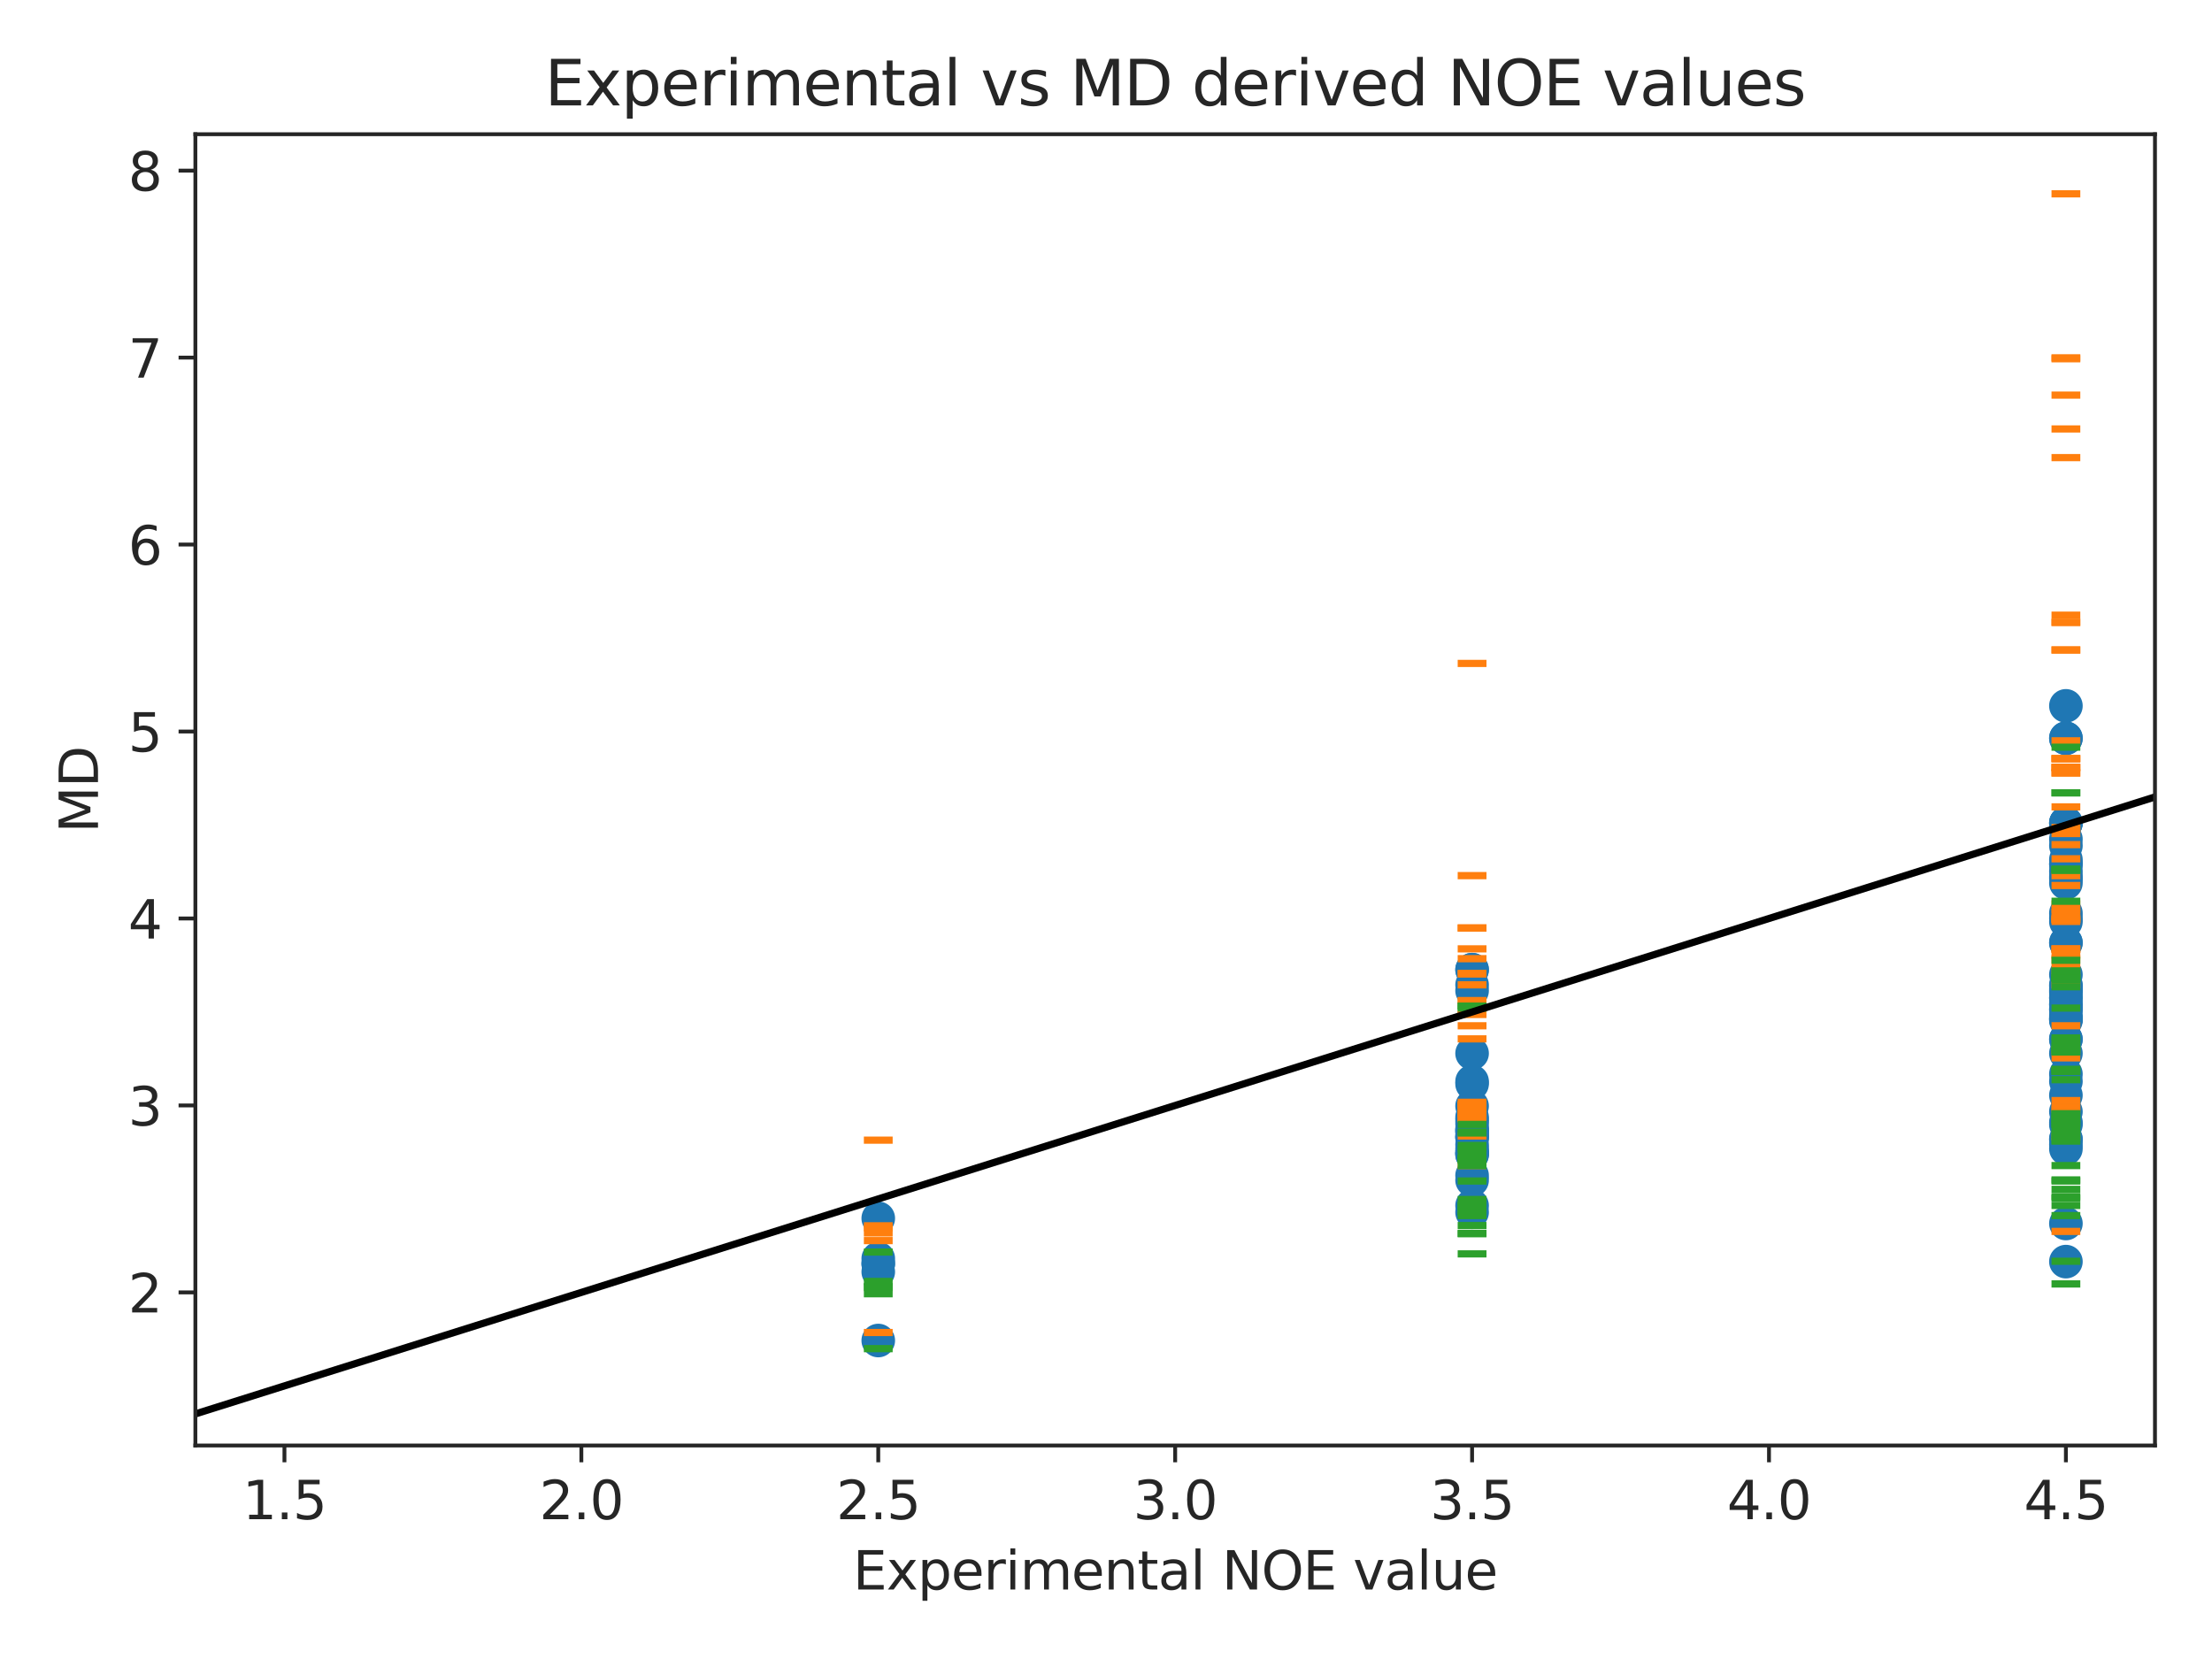 <?xml version="1.0" encoding="utf-8" standalone="no"?>
<!DOCTYPE svg PUBLIC "-//W3C//DTD SVG 1.1//EN"
  "http://www.w3.org/Graphics/SVG/1.1/DTD/svg11.dtd">
<svg xmlns:xlink="http://www.w3.org/1999/xlink" width="460.8pt" height="345.6pt" viewBox="0 0 460.8 345.6" xmlns="http://www.w3.org/2000/svg" version="1.1">
 <defs>
  <style type="text/css">*{stroke-linejoin: round; stroke-linecap: butt}</style>
 </defs>
 <g id="figure_1">
  <g id="patch_1">
   <path d="M 0 345.6 
L 460.8 345.6 
L 460.8 0 
L 0 0 
z
" style="fill: #ffffff"/>
  </g>
  <g id="axes_1">
   <g id="patch_2">
    <path d="M 40.7 301.12 
L 448.92 301.12 
L 448.92 27.96 
L 40.7 27.96 
z
" style="fill: #ffffff"/>
   </g>
   <g id="matplotlib.axis_1">
    <g id="xtick_1">
     <g id="line2d_1">
      <defs>
       <path id="m2ec5bf4d70" d="M 0 0 
L 0 3.5 
" style="stroke: #262626; stroke-width: 0.8"/>
      </defs>
      <g>
       <use xlink:href="#m2ec5bf4d70" x="59.255" y="301.12" style="fill: #262626; stroke: #262626; stroke-width: 0.8"/>
      </g>
     </g>
     <g id="text_1">
      <!-- 1.5 -->
      <g style="fill: #262626" transform="translate(50.509 316.478)scale(0.11 -0.11)">
       <defs>
        <path id="DejaVuSans-31" d="M 794 531 
L 1825 531 
L 1825 4091 
L 703 3866 
L 703 4441 
L 1819 4666 
L 2450 4666 
L 2450 531 
L 3481 531 
L 3481 0 
L 794 0 
L 794 531 
z
" transform="scale(0.016)"/>
        <path id="DejaVuSans-2e" d="M 684 794 
L 1344 794 
L 1344 0 
L 684 0 
L 684 794 
z
" transform="scale(0.016)"/>
        <path id="DejaVuSans-35" d="M 691 4666 
L 3169 4666 
L 3169 4134 
L 1269 4134 
L 1269 2991 
Q 1406 3038 1543 3061 
Q 1681 3084 1819 3084 
Q 2600 3084 3056 2656 
Q 3513 2228 3513 1497 
Q 3513 744 3044 326 
Q 2575 -91 1722 -91 
Q 1428 -91 1123 -41 
Q 819 9 494 109 
L 494 744 
Q 775 591 1075 516 
Q 1375 441 1709 441 
Q 2250 441 2565 725 
Q 2881 1009 2881 1497 
Q 2881 1984 2565 2268 
Q 2250 2553 1709 2553 
Q 1456 2553 1204 2497 
Q 953 2441 691 2322 
L 691 4666 
z
" transform="scale(0.016)"/>
       </defs>
       <use xlink:href="#DejaVuSans-31"/>
       <use xlink:href="#DejaVuSans-2e" x="63.623"/>
       <use xlink:href="#DejaVuSans-35" x="95.41"/>
      </g>
     </g>
    </g>
    <g id="xtick_2">
     <g id="line2d_2">
      <g>
       <use xlink:href="#m2ec5bf4d70" x="121.107" y="301.12" style="fill: #262626; stroke: #262626; stroke-width: 0.8"/>
      </g>
     </g>
     <g id="text_2">
      <!-- 2.0 -->
      <g style="fill: #262626" transform="translate(112.36 316.478)scale(0.11 -0.11)">
       <defs>
        <path id="DejaVuSans-32" d="M 1228 531 
L 3431 531 
L 3431 0 
L 469 0 
L 469 531 
Q 828 903 1448 1529 
Q 2069 2156 2228 2338 
Q 2531 2678 2651 2914 
Q 2772 3150 2772 3378 
Q 2772 3750 2511 3984 
Q 2250 4219 1831 4219 
Q 1534 4219 1204 4116 
Q 875 4013 500 3803 
L 500 4441 
Q 881 4594 1212 4672 
Q 1544 4750 1819 4750 
Q 2544 4750 2975 4387 
Q 3406 4025 3406 3419 
Q 3406 3131 3298 2873 
Q 3191 2616 2906 2266 
Q 2828 2175 2409 1742 
Q 1991 1309 1228 531 
z
" transform="scale(0.016)"/>
        <path id="DejaVuSans-30" d="M 2034 4250 
Q 1547 4250 1301 3770 
Q 1056 3291 1056 2328 
Q 1056 1369 1301 889 
Q 1547 409 2034 409 
Q 2525 409 2770 889 
Q 3016 1369 3016 2328 
Q 3016 3291 2770 3770 
Q 2525 4250 2034 4250 
z
M 2034 4750 
Q 2819 4750 3233 4129 
Q 3647 3509 3647 2328 
Q 3647 1150 3233 529 
Q 2819 -91 2034 -91 
Q 1250 -91 836 529 
Q 422 1150 422 2328 
Q 422 3509 836 4129 
Q 1250 4750 2034 4750 
z
" transform="scale(0.016)"/>
       </defs>
       <use xlink:href="#DejaVuSans-32"/>
       <use xlink:href="#DejaVuSans-2e" x="63.623"/>
       <use xlink:href="#DejaVuSans-30" x="95.41"/>
      </g>
     </g>
    </g>
    <g id="xtick_3">
     <g id="line2d_3">
      <g>
       <use xlink:href="#m2ec5bf4d70" x="182.958" y="301.12" style="fill: #262626; stroke: #262626; stroke-width: 0.8"/>
      </g>
     </g>
     <g id="text_3">
      <!-- 2.5 -->
      <g style="fill: #262626" transform="translate(174.212 316.478)scale(0.11 -0.11)">
       <use xlink:href="#DejaVuSans-32"/>
       <use xlink:href="#DejaVuSans-2e" x="63.623"/>
       <use xlink:href="#DejaVuSans-35" x="95.41"/>
      </g>
     </g>
    </g>
    <g id="xtick_4">
     <g id="line2d_4">
      <g>
       <use xlink:href="#m2ec5bf4d70" x="244.81" y="301.12" style="fill: #262626; stroke: #262626; stroke-width: 0.8"/>
      </g>
     </g>
     <g id="text_4">
      <!-- 3.0 -->
      <g style="fill: #262626" transform="translate(236.063 316.478)scale(0.11 -0.11)">
       <defs>
        <path id="DejaVuSans-33" d="M 2597 2516 
Q 3050 2419 3304 2112 
Q 3559 1806 3559 1356 
Q 3559 666 3084 287 
Q 2609 -91 1734 -91 
Q 1441 -91 1130 -33 
Q 819 25 488 141 
L 488 750 
Q 750 597 1062 519 
Q 1375 441 1716 441 
Q 2309 441 2620 675 
Q 2931 909 2931 1356 
Q 2931 1769 2642 2001 
Q 2353 2234 1838 2234 
L 1294 2234 
L 1294 2753 
L 1863 2753 
Q 2328 2753 2575 2939 
Q 2822 3125 2822 3475 
Q 2822 3834 2567 4026 
Q 2313 4219 1838 4219 
Q 1578 4219 1281 4162 
Q 984 4106 628 3988 
L 628 4550 
Q 988 4650 1302 4700 
Q 1616 4750 1894 4750 
Q 2613 4750 3031 4423 
Q 3450 4097 3450 3541 
Q 3450 3153 3228 2886 
Q 3006 2619 2597 2516 
z
" transform="scale(0.016)"/>
       </defs>
       <use xlink:href="#DejaVuSans-33"/>
       <use xlink:href="#DejaVuSans-2e" x="63.623"/>
       <use xlink:href="#DejaVuSans-30" x="95.41"/>
      </g>
     </g>
    </g>
    <g id="xtick_5">
     <g id="line2d_5">
      <g>
       <use xlink:href="#m2ec5bf4d70" x="306.662" y="301.12" style="fill: #262626; stroke: #262626; stroke-width: 0.8"/>
      </g>
     </g>
     <g id="text_5">
      <!-- 3.5 -->
      <g style="fill: #262626" transform="translate(297.915 316.478)scale(0.11 -0.11)">
       <use xlink:href="#DejaVuSans-33"/>
       <use xlink:href="#DejaVuSans-2e" x="63.623"/>
       <use xlink:href="#DejaVuSans-35" x="95.41"/>
      </g>
     </g>
    </g>
    <g id="xtick_6">
     <g id="line2d_6">
      <g>
       <use xlink:href="#m2ec5bf4d70" x="368.513" y="301.12" style="fill: #262626; stroke: #262626; stroke-width: 0.8"/>
      </g>
     </g>
     <g id="text_6">
      <!-- 4.0 -->
      <g style="fill: #262626" transform="translate(359.766 316.478)scale(0.11 -0.11)">
       <defs>
        <path id="DejaVuSans-34" d="M 2419 4116 
L 825 1625 
L 2419 1625 
L 2419 4116 
z
M 2253 4666 
L 3047 4666 
L 3047 1625 
L 3713 1625 
L 3713 1100 
L 3047 1100 
L 3047 0 
L 2419 0 
L 2419 1100 
L 313 1100 
L 313 1709 
L 2253 4666 
z
" transform="scale(0.016)"/>
       </defs>
       <use xlink:href="#DejaVuSans-34"/>
       <use xlink:href="#DejaVuSans-2e" x="63.623"/>
       <use xlink:href="#DejaVuSans-30" x="95.41"/>
      </g>
     </g>
    </g>
    <g id="xtick_7">
     <g id="line2d_7">
      <g>
       <use xlink:href="#m2ec5bf4d70" x="430.365" y="301.12" style="fill: #262626; stroke: #262626; stroke-width: 0.8"/>
      </g>
     </g>
     <g id="text_7">
      <!-- 4.5 -->
      <g style="fill: #262626" transform="translate(421.618 316.478)scale(0.11 -0.11)">
       <use xlink:href="#DejaVuSans-34"/>
       <use xlink:href="#DejaVuSans-2e" x="63.623"/>
       <use xlink:href="#DejaVuSans-35" x="95.41"/>
      </g>
     </g>
    </g>
    <g id="text_8">
     <!-- Experimental NOE value -->
     <g style="fill: #262626" transform="translate(177.694 331.124)scale(0.11 -0.11)">
      <defs>
       <path id="DejaVuSans-45" d="M 628 4666 
L 3578 4666 
L 3578 4134 
L 1259 4134 
L 1259 2753 
L 3481 2753 
L 3481 2222 
L 1259 2222 
L 1259 531 
L 3634 531 
L 3634 0 
L 628 0 
L 628 4666 
z
" transform="scale(0.016)"/>
       <path id="DejaVuSans-78" d="M 3513 3500 
L 2247 1797 
L 3578 0 
L 2900 0 
L 1881 1375 
L 863 0 
L 184 0 
L 1544 1831 
L 300 3500 
L 978 3500 
L 1906 2253 
L 2834 3500 
L 3513 3500 
z
" transform="scale(0.016)"/>
       <path id="DejaVuSans-70" d="M 1159 525 
L 1159 -1331 
L 581 -1331 
L 581 3500 
L 1159 3500 
L 1159 2969 
Q 1341 3281 1617 3432 
Q 1894 3584 2278 3584 
Q 2916 3584 3314 3078 
Q 3713 2572 3713 1747 
Q 3713 922 3314 415 
Q 2916 -91 2278 -91 
Q 1894 -91 1617 61 
Q 1341 213 1159 525 
z
M 3116 1747 
Q 3116 2381 2855 2742 
Q 2594 3103 2138 3103 
Q 1681 3103 1420 2742 
Q 1159 2381 1159 1747 
Q 1159 1113 1420 752 
Q 1681 391 2138 391 
Q 2594 391 2855 752 
Q 3116 1113 3116 1747 
z
" transform="scale(0.016)"/>
       <path id="DejaVuSans-65" d="M 3597 1894 
L 3597 1613 
L 953 1613 
Q 991 1019 1311 708 
Q 1631 397 2203 397 
Q 2534 397 2845 478 
Q 3156 559 3463 722 
L 3463 178 
Q 3153 47 2828 -22 
Q 2503 -91 2169 -91 
Q 1331 -91 842 396 
Q 353 884 353 1716 
Q 353 2575 817 3079 
Q 1281 3584 2069 3584 
Q 2775 3584 3186 3129 
Q 3597 2675 3597 1894 
z
M 3022 2063 
Q 3016 2534 2758 2815 
Q 2500 3097 2075 3097 
Q 1594 3097 1305 2825 
Q 1016 2553 972 2059 
L 3022 2063 
z
" transform="scale(0.016)"/>
       <path id="DejaVuSans-72" d="M 2631 2963 
Q 2534 3019 2420 3045 
Q 2306 3072 2169 3072 
Q 1681 3072 1420 2755 
Q 1159 2438 1159 1844 
L 1159 0 
L 581 0 
L 581 3500 
L 1159 3500 
L 1159 2956 
Q 1341 3275 1631 3429 
Q 1922 3584 2338 3584 
Q 2397 3584 2469 3576 
Q 2541 3569 2628 3553 
L 2631 2963 
z
" transform="scale(0.016)"/>
       <path id="DejaVuSans-69" d="M 603 3500 
L 1178 3500 
L 1178 0 
L 603 0 
L 603 3500 
z
M 603 4863 
L 1178 4863 
L 1178 4134 
L 603 4134 
L 603 4863 
z
" transform="scale(0.016)"/>
       <path id="DejaVuSans-6d" d="M 3328 2828 
Q 3544 3216 3844 3400 
Q 4144 3584 4550 3584 
Q 5097 3584 5394 3201 
Q 5691 2819 5691 2113 
L 5691 0 
L 5113 0 
L 5113 2094 
Q 5113 2597 4934 2840 
Q 4756 3084 4391 3084 
Q 3944 3084 3684 2787 
Q 3425 2491 3425 1978 
L 3425 0 
L 2847 0 
L 2847 2094 
Q 2847 2600 2669 2842 
Q 2491 3084 2119 3084 
Q 1678 3084 1418 2786 
Q 1159 2488 1159 1978 
L 1159 0 
L 581 0 
L 581 3500 
L 1159 3500 
L 1159 2956 
Q 1356 3278 1631 3431 
Q 1906 3584 2284 3584 
Q 2666 3584 2933 3390 
Q 3200 3197 3328 2828 
z
" transform="scale(0.016)"/>
       <path id="DejaVuSans-6e" d="M 3513 2113 
L 3513 0 
L 2938 0 
L 2938 2094 
Q 2938 2591 2744 2837 
Q 2550 3084 2163 3084 
Q 1697 3084 1428 2787 
Q 1159 2491 1159 1978 
L 1159 0 
L 581 0 
L 581 3500 
L 1159 3500 
L 1159 2956 
Q 1366 3272 1645 3428 
Q 1925 3584 2291 3584 
Q 2894 3584 3203 3211 
Q 3513 2838 3513 2113 
z
" transform="scale(0.016)"/>
       <path id="DejaVuSans-74" d="M 1172 4494 
L 1172 3500 
L 2356 3500 
L 2356 3053 
L 1172 3053 
L 1172 1153 
Q 1172 725 1289 603 
Q 1406 481 1766 481 
L 2356 481 
L 2356 0 
L 1766 0 
Q 1100 0 847 248 
Q 594 497 594 1153 
L 594 3053 
L 172 3053 
L 172 3500 
L 594 3500 
L 594 4494 
L 1172 4494 
z
" transform="scale(0.016)"/>
       <path id="DejaVuSans-61" d="M 2194 1759 
Q 1497 1759 1228 1600 
Q 959 1441 959 1056 
Q 959 750 1161 570 
Q 1363 391 1709 391 
Q 2188 391 2477 730 
Q 2766 1069 2766 1631 
L 2766 1759 
L 2194 1759 
z
M 3341 1997 
L 3341 0 
L 2766 0 
L 2766 531 
Q 2569 213 2275 61 
Q 1981 -91 1556 -91 
Q 1019 -91 701 211 
Q 384 513 384 1019 
Q 384 1609 779 1909 
Q 1175 2209 1959 2209 
L 2766 2209 
L 2766 2266 
Q 2766 2663 2505 2880 
Q 2244 3097 1772 3097 
Q 1472 3097 1187 3025 
Q 903 2953 641 2809 
L 641 3341 
Q 956 3463 1253 3523 
Q 1550 3584 1831 3584 
Q 2591 3584 2966 3190 
Q 3341 2797 3341 1997 
z
" transform="scale(0.016)"/>
       <path id="DejaVuSans-6c" d="M 603 4863 
L 1178 4863 
L 1178 0 
L 603 0 
L 603 4863 
z
" transform="scale(0.016)"/>
       <path id="DejaVuSans-20" transform="scale(0.016)"/>
       <path id="DejaVuSans-4e" d="M 628 4666 
L 1478 4666 
L 3547 763 
L 3547 4666 
L 4159 4666 
L 4159 0 
L 3309 0 
L 1241 3903 
L 1241 0 
L 628 0 
L 628 4666 
z
" transform="scale(0.016)"/>
       <path id="DejaVuSans-4f" d="M 2522 4238 
Q 1834 4238 1429 3725 
Q 1025 3213 1025 2328 
Q 1025 1447 1429 934 
Q 1834 422 2522 422 
Q 3209 422 3611 934 
Q 4013 1447 4013 2328 
Q 4013 3213 3611 3725 
Q 3209 4238 2522 4238 
z
M 2522 4750 
Q 3503 4750 4090 4092 
Q 4678 3434 4678 2328 
Q 4678 1225 4090 567 
Q 3503 -91 2522 -91 
Q 1538 -91 948 565 
Q 359 1222 359 2328 
Q 359 3434 948 4092 
Q 1538 4750 2522 4750 
z
" transform="scale(0.016)"/>
       <path id="DejaVuSans-76" d="M 191 3500 
L 800 3500 
L 1894 563 
L 2988 3500 
L 3597 3500 
L 2284 0 
L 1503 0 
L 191 3500 
z
" transform="scale(0.016)"/>
       <path id="DejaVuSans-75" d="M 544 1381 
L 544 3500 
L 1119 3500 
L 1119 1403 
Q 1119 906 1312 657 
Q 1506 409 1894 409 
Q 2359 409 2629 706 
Q 2900 1003 2900 1516 
L 2900 3500 
L 3475 3500 
L 3475 0 
L 2900 0 
L 2900 538 
Q 2691 219 2414 64 
Q 2138 -91 1772 -91 
Q 1169 -91 856 284 
Q 544 659 544 1381 
z
M 1991 3584 
L 1991 3584 
z
" transform="scale(0.016)"/>
      </defs>
      <use xlink:href="#DejaVuSans-45"/>
      <use xlink:href="#DejaVuSans-78" x="63.184"/>
      <use xlink:href="#DejaVuSans-70" x="122.363"/>
      <use xlink:href="#DejaVuSans-65" x="185.84"/>
      <use xlink:href="#DejaVuSans-72" x="247.363"/>
      <use xlink:href="#DejaVuSans-69" x="288.477"/>
      <use xlink:href="#DejaVuSans-6d" x="316.26"/>
      <use xlink:href="#DejaVuSans-65" x="413.672"/>
      <use xlink:href="#DejaVuSans-6e" x="475.195"/>
      <use xlink:href="#DejaVuSans-74" x="538.574"/>
      <use xlink:href="#DejaVuSans-61" x="577.783"/>
      <use xlink:href="#DejaVuSans-6c" x="639.062"/>
      <use xlink:href="#DejaVuSans-20" x="666.846"/>
      <use xlink:href="#DejaVuSans-4e" x="698.633"/>
      <use xlink:href="#DejaVuSans-4f" x="773.438"/>
      <use xlink:href="#DejaVuSans-45" x="852.148"/>
      <use xlink:href="#DejaVuSans-20" x="915.332"/>
      <use xlink:href="#DejaVuSans-76" x="947.119"/>
      <use xlink:href="#DejaVuSans-61" x="1006.299"/>
      <use xlink:href="#DejaVuSans-6c" x="1067.578"/>
      <use xlink:href="#DejaVuSans-75" x="1095.361"/>
      <use xlink:href="#DejaVuSans-65" x="1158.74"/>
     </g>
    </g>
   </g>
   <g id="matplotlib.axis_2">
    <g id="ytick_1">
     <g id="line2d_8">
      <defs>
       <path id="m897dcd6136" d="M 0 0 
L -3.5 0 
" style="stroke: #262626; stroke-width: 0.8"/>
      </defs>
      <g>
       <use xlink:href="#m897dcd6136" x="40.7" y="269.23" style="fill: #262626; stroke: #262626; stroke-width: 0.8"/>
      </g>
     </g>
     <g id="text_9">
      <!-- 2 -->
      <g style="fill: #262626" transform="translate(26.701 273.409)scale(0.11 -0.11)">
       <use xlink:href="#DejaVuSans-32"/>
      </g>
     </g>
    </g>
    <g id="ytick_2">
     <g id="line2d_9">
      <g>
       <use xlink:href="#m897dcd6136" x="40.7" y="230.283" style="fill: #262626; stroke: #262626; stroke-width: 0.8"/>
      </g>
     </g>
     <g id="text_10">
      <!-- 3 -->
      <g style="fill: #262626" transform="translate(26.701 234.462)scale(0.11 -0.11)">
       <use xlink:href="#DejaVuSans-33"/>
      </g>
     </g>
    </g>
    <g id="ytick_3">
     <g id="line2d_10">
      <g>
       <use xlink:href="#m897dcd6136" x="40.7" y="191.336" style="fill: #262626; stroke: #262626; stroke-width: 0.8"/>
      </g>
     </g>
     <g id="text_11">
      <!-- 4 -->
      <g style="fill: #262626" transform="translate(26.701 195.515)scale(0.11 -0.11)">
       <use xlink:href="#DejaVuSans-34"/>
      </g>
     </g>
    </g>
    <g id="ytick_4">
     <g id="line2d_11">
      <g>
       <use xlink:href="#m897dcd6136" x="40.7" y="152.389" style="fill: #262626; stroke: #262626; stroke-width: 0.8"/>
      </g>
     </g>
     <g id="text_12">
      <!-- 5 -->
      <g style="fill: #262626" transform="translate(26.701 156.568)scale(0.11 -0.11)">
       <use xlink:href="#DejaVuSans-35"/>
      </g>
     </g>
    </g>
    <g id="ytick_5">
     <g id="line2d_12">
      <g>
       <use xlink:href="#m897dcd6136" x="40.7" y="113.442" style="fill: #262626; stroke: #262626; stroke-width: 0.8"/>
      </g>
     </g>
     <g id="text_13">
      <!-- 6 -->
      <g style="fill: #262626" transform="translate(26.701 117.621)scale(0.11 -0.11)">
       <defs>
        <path id="DejaVuSans-36" d="M 2113 2584 
Q 1688 2584 1439 2293 
Q 1191 2003 1191 1497 
Q 1191 994 1439 701 
Q 1688 409 2113 409 
Q 2538 409 2786 701 
Q 3034 994 3034 1497 
Q 3034 2003 2786 2293 
Q 2538 2584 2113 2584 
z
M 3366 4563 
L 3366 3988 
Q 3128 4100 2886 4159 
Q 2644 4219 2406 4219 
Q 1781 4219 1451 3797 
Q 1122 3375 1075 2522 
Q 1259 2794 1537 2939 
Q 1816 3084 2150 3084 
Q 2853 3084 3261 2657 
Q 3669 2231 3669 1497 
Q 3669 778 3244 343 
Q 2819 -91 2113 -91 
Q 1303 -91 875 529 
Q 447 1150 447 2328 
Q 447 3434 972 4092 
Q 1497 4750 2381 4750 
Q 2619 4750 2861 4703 
Q 3103 4656 3366 4563 
z
" transform="scale(0.016)"/>
       </defs>
       <use xlink:href="#DejaVuSans-36"/>
      </g>
     </g>
    </g>
    <g id="ytick_6">
     <g id="line2d_13">
      <g>
       <use xlink:href="#m897dcd6136" x="40.7" y="74.495" style="fill: #262626; stroke: #262626; stroke-width: 0.8"/>
      </g>
     </g>
     <g id="text_14">
      <!-- 7 -->
      <g style="fill: #262626" transform="translate(26.701 78.674)scale(0.11 -0.11)">
       <defs>
        <path id="DejaVuSans-37" d="M 525 4666 
L 3525 4666 
L 3525 4397 
L 1831 0 
L 1172 0 
L 2766 4134 
L 525 4134 
L 525 4666 
z
" transform="scale(0.016)"/>
       </defs>
       <use xlink:href="#DejaVuSans-37"/>
      </g>
     </g>
    </g>
    <g id="ytick_7">
     <g id="line2d_14">
      <g>
       <use xlink:href="#m897dcd6136" x="40.7" y="35.548" style="fill: #262626; stroke: #262626; stroke-width: 0.8"/>
      </g>
     </g>
     <g id="text_15">
      <!-- 8 -->
      <g style="fill: #262626" transform="translate(26.701 39.727)scale(0.11 -0.11)">
       <defs>
        <path id="DejaVuSans-38" d="M 2034 2216 
Q 1584 2216 1326 1975 
Q 1069 1734 1069 1313 
Q 1069 891 1326 650 
Q 1584 409 2034 409 
Q 2484 409 2743 651 
Q 3003 894 3003 1313 
Q 3003 1734 2745 1975 
Q 2488 2216 2034 2216 
z
M 1403 2484 
Q 997 2584 770 2862 
Q 544 3141 544 3541 
Q 544 4100 942 4425 
Q 1341 4750 2034 4750 
Q 2731 4750 3128 4425 
Q 3525 4100 3525 3541 
Q 3525 3141 3298 2862 
Q 3072 2584 2669 2484 
Q 3125 2378 3379 2068 
Q 3634 1759 3634 1313 
Q 3634 634 3220 271 
Q 2806 -91 2034 -91 
Q 1263 -91 848 271 
Q 434 634 434 1313 
Q 434 1759 690 2068 
Q 947 2378 1403 2484 
z
M 1172 3481 
Q 1172 3119 1398 2916 
Q 1625 2713 2034 2713 
Q 2441 2713 2670 2916 
Q 2900 3119 2900 3481 
Q 2900 3844 2670 4047 
Q 2441 4250 2034 4250 
Q 1625 4250 1398 4047 
Q 1172 3844 1172 3481 
z
" transform="scale(0.016)"/>
       </defs>
       <use xlink:href="#DejaVuSans-38"/>
      </g>
     </g>
    </g>
    <g id="text_16">
     <!-- MD -->
     <g style="fill: #262626" transform="translate(20.414 173.52)rotate(-90)scale(0.11 -0.11)">
      <defs>
       <path id="DejaVuSans-4d" d="M 628 4666 
L 1569 4666 
L 2759 1491 
L 3956 4666 
L 4897 4666 
L 4897 0 
L 4281 0 
L 4281 4097 
L 3078 897 
L 2444 897 
L 1241 4097 
L 1241 0 
L 628 0 
L 628 4666 
z
" transform="scale(0.016)"/>
       <path id="DejaVuSans-44" d="M 1259 4147 
L 1259 519 
L 2022 519 
Q 2988 519 3436 956 
Q 3884 1394 3884 2338 
Q 3884 3275 3436 3711 
Q 2988 4147 2022 4147 
L 1259 4147 
z
M 628 4666 
L 1925 4666 
Q 3281 4666 3915 4102 
Q 4550 3538 4550 2338 
Q 4550 1131 3912 565 
Q 3275 0 1925 0 
L 628 0 
L 628 4666 
z
" transform="scale(0.016)"/>
      </defs>
      <use xlink:href="#DejaVuSans-4d"/>
      <use xlink:href="#DejaVuSans-44" x="86.279"/>
     </g>
    </g>
   </g>
   <g id="PathCollection_1">
    <defs>
     <path id="mb298132532" d="M 0 3 
C 0.796 3 1.559 2.684 2.121 2.121 
C 2.684 1.559 3 0.796 3 0 
C 3 -0.796 2.684 -1.559 2.121 -2.121 
C 1.559 -2.684 0.796 -3 0 -3 
C -0.796 -3 -1.559 -2.684 -2.121 -2.121 
C -2.684 -1.559 -3 -0.796 -3 0 
C -3 0.796 -2.684 1.559 -2.121 2.121 
C -1.559 2.684 -0.796 3 0 3 
z
" style="stroke: #1f77b4"/>
    </defs>
    <g clip-path="url(#pda113a1733)">
     <use xlink:href="#mb298132532" x="306.662" y="235.087" style="fill: #1f77b4; stroke: #1f77b4"/>
     <use xlink:href="#mb298132532" x="430.365" y="234.28" style="fill: #1f77b4; stroke: #1f77b4"/>
     <use xlink:href="#mb298132532" x="182.958" y="262.17" style="fill: #1f77b4; stroke: #1f77b4"/>
     <use xlink:href="#mb298132532" x="430.365" y="205.982" style="fill: #1f77b4; stroke: #1f77b4"/>
     <use xlink:href="#mb298132532" x="306.662" y="233.341" style="fill: #1f77b4; stroke: #1f77b4"/>
     <use xlink:href="#mb298132532" x="306.662" y="251.136" style="fill: #1f77b4; stroke: #1f77b4"/>
     <use xlink:href="#mb298132532" x="430.365" y="147.043" style="fill: #1f77b4; stroke: #1f77b4"/>
     <use xlink:href="#mb298132532" x="182.958" y="264.945" style="fill: #1f77b4; stroke: #1f77b4"/>
     <use xlink:href="#mb298132532" x="306.662" y="236.791" style="fill: #1f77b4; stroke: #1f77b4"/>
     <use xlink:href="#mb298132532" x="430.365" y="206.769" style="fill: #1f77b4; stroke: #1f77b4"/>
     <use xlink:href="#mb298132532" x="430.365" y="233.797" style="fill: #1f77b4; stroke: #1f77b4"/>
     <use xlink:href="#mb298132532" x="182.958" y="263.32" style="fill: #1f77b4; stroke: #1f77b4"/>
     <use xlink:href="#mb298132532" x="306.662" y="232.726" style="fill: #1f77b4; stroke: #1f77b4"/>
     <use xlink:href="#mb298132532" x="430.365" y="237.403" style="fill: #1f77b4; stroke: #1f77b4"/>
     <use xlink:href="#mb298132532" x="430.365" y="262.816" style="fill: #1f77b4; stroke: #1f77b4"/>
     <use xlink:href="#mb298132532" x="430.365" y="231.585" style="fill: #1f77b4; stroke: #1f77b4"/>
     <use xlink:href="#mb298132532" x="182.958" y="263.175" style="fill: #1f77b4; stroke: #1f77b4"/>
     <use xlink:href="#mb298132532" x="430.365" y="212.124" style="fill: #1f77b4; stroke: #1f77b4"/>
     <use xlink:href="#mb298132532" x="306.662" y="236.06" style="fill: #1f77b4; stroke: #1f77b4"/>
     <use xlink:href="#mb298132532" x="306.662" y="245.863" style="fill: #1f77b4; stroke: #1f77b4"/>
     <use xlink:href="#mb298132532" x="430.365" y="179.08" style="fill: #1f77b4; stroke: #1f77b4"/>
     <use xlink:href="#mb298132532" x="430.365" y="190.223" style="fill: #1f77b4; stroke: #1f77b4"/>
     <use xlink:href="#mb298132532" x="430.365" y="207.845" style="fill: #1f77b4; stroke: #1f77b4"/>
     <use xlink:href="#mb298132532" x="430.365" y="191.283" style="fill: #1f77b4; stroke: #1f77b4"/>
     <use xlink:href="#mb298132532" x="430.365" y="207.918" style="fill: #1f77b4; stroke: #1f77b4"/>
     <use xlink:href="#mb298132532" x="430.365" y="174.813" style="fill: #1f77b4; stroke: #1f77b4"/>
     <use xlink:href="#mb298132532" x="430.365" y="254.878" style="fill: #1f77b4; stroke: #1f77b4"/>
     <use xlink:href="#mb298132532" x="306.662" y="244.865" style="fill: #1f77b4; stroke: #1f77b4"/>
     <use xlink:href="#mb298132532" x="430.365" y="211.648" style="fill: #1f77b4; stroke: #1f77b4"/>
     <use xlink:href="#mb298132532" x="430.365" y="210.277" style="fill: #1f77b4; stroke: #1f77b4"/>
     <use xlink:href="#mb298132532" x="430.365" y="210.277" style="fill: #1f77b4; stroke: #1f77b4"/>
     <use xlink:href="#mb298132532" x="182.958" y="279.255" style="fill: #1f77b4; stroke: #1f77b4"/>
     <use xlink:href="#mb298132532" x="306.662" y="219.432" style="fill: #1f77b4; stroke: #1f77b4"/>
     <use xlink:href="#mb298132532" x="306.662" y="238.449" style="fill: #1f77b4; stroke: #1f77b4"/>
     <use xlink:href="#mb298132532" x="430.365" y="219.432" style="fill: #1f77b4; stroke: #1f77b4"/>
     <use xlink:href="#mb298132532" x="430.365" y="238.449" style="fill: #1f77b4; stroke: #1f77b4"/>
     <use xlink:href="#mb298132532" x="430.365" y="216.496" style="fill: #1f77b4; stroke: #1f77b4"/>
     <use xlink:href="#mb298132532" x="430.365" y="223.738" style="fill: #1f77b4; stroke: #1f77b4"/>
     <use xlink:href="#mb298132532" x="430.365" y="216.496" style="fill: #1f77b4; stroke: #1f77b4"/>
     <use xlink:href="#mb298132532" x="306.662" y="230.401" style="fill: #1f77b4; stroke: #1f77b4"/>
     <use xlink:href="#mb298132532" x="306.662" y="237.027" style="fill: #1f77b4; stroke: #1f77b4"/>
     <use xlink:href="#mb298132532" x="430.365" y="181.5" style="fill: #1f77b4; stroke: #1f77b4"/>
     <use xlink:href="#mb298132532" x="430.365" y="212.272" style="fill: #1f77b4; stroke: #1f77b4"/>
     <use xlink:href="#mb298132532" x="430.365" y="212.272" style="fill: #1f77b4; stroke: #1f77b4"/>
     <use xlink:href="#mb298132532" x="306.662" y="252.542" style="fill: #1f77b4; stroke: #1f77b4"/>
     <use xlink:href="#mb298132532" x="430.365" y="192.011" style="fill: #1f77b4; stroke: #1f77b4"/>
     <use xlink:href="#mb298132532" x="430.365" y="209.238" style="fill: #1f77b4; stroke: #1f77b4"/>
     <use xlink:href="#mb298132532" x="306.662" y="202" style="fill: #1f77b4; stroke: #1f77b4"/>
     <use xlink:href="#mb298132532" x="306.662" y="202" style="fill: #1f77b4; stroke: #1f77b4"/>
     <use xlink:href="#mb298132532" x="430.365" y="196.384" style="fill: #1f77b4; stroke: #1f77b4"/>
     <use xlink:href="#mb298132532" x="430.365" y="196.384" style="fill: #1f77b4; stroke: #1f77b4"/>
     <use xlink:href="#mb298132532" x="182.958" y="253.795" style="fill: #1f77b4; stroke: #1f77b4"/>
     <use xlink:href="#mb298132532" x="306.662" y="236.791" style="fill: #1f77b4; stroke: #1f77b4"/>
     <use xlink:href="#mb298132532" x="430.365" y="183.072" style="fill: #1f77b4; stroke: #1f77b4"/>
     <use xlink:href="#mb298132532" x="430.365" y="205.453" style="fill: #1f77b4; stroke: #1f77b4"/>
     <use xlink:href="#mb298132532" x="306.662" y="239.315" style="fill: #1f77b4; stroke: #1f77b4"/>
     <use xlink:href="#mb298132532" x="430.365" y="239.315" style="fill: #1f77b4; stroke: #1f77b4"/>
     <use xlink:href="#mb298132532" x="306.662" y="225.799" style="fill: #1f77b4; stroke: #1f77b4"/>
     <use xlink:href="#mb298132532" x="430.365" y="176.177" style="fill: #1f77b4; stroke: #1f77b4"/>
     <use xlink:href="#mb298132532" x="430.365" y="182.621" style="fill: #1f77b4; stroke: #1f77b4"/>
     <use xlink:href="#mb298132532" x="430.365" y="183.95" style="fill: #1f77b4; stroke: #1f77b4"/>
     <use xlink:href="#mb298132532" x="430.365" y="203.037" style="fill: #1f77b4; stroke: #1f77b4"/>
     <use xlink:href="#mb298132532" x="306.662" y="240.489" style="fill: #1f77b4; stroke: #1f77b4"/>
     <use xlink:href="#mb298132532" x="306.662" y="206.38" style="fill: #1f77b4; stroke: #1f77b4"/>
     <use xlink:href="#mb298132532" x="306.662" y="240.489" style="fill: #1f77b4; stroke: #1f77b4"/>
     <use xlink:href="#mb298132532" x="306.662" y="225.278" style="fill: #1f77b4; stroke: #1f77b4"/>
     <use xlink:href="#mb298132532" x="430.365" y="228.162" style="fill: #1f77b4; stroke: #1f77b4"/>
     <use xlink:href="#mb298132532" x="430.365" y="153.785" style="fill: #1f77b4; stroke: #1f77b4"/>
     <use xlink:href="#mb298132532" x="430.365" y="225.278" style="fill: #1f77b4; stroke: #1f77b4"/>
     <use xlink:href="#mb298132532" x="430.365" y="179.996" style="fill: #1f77b4; stroke: #1f77b4"/>
     <use xlink:href="#mb298132532" x="430.365" y="153.785" style="fill: #1f77b4; stroke: #1f77b4"/>
     <use xlink:href="#mb298132532" x="430.365" y="206.38" style="fill: #1f77b4; stroke: #1f77b4"/>
     <use xlink:href="#mb298132532" x="430.365" y="179.996" style="fill: #1f77b4; stroke: #1f77b4"/>
     <use xlink:href="#mb298132532" x="430.365" y="212.589" style="fill: #1f77b4; stroke: #1f77b4"/>
     <use xlink:href="#mb298132532" x="306.662" y="205.159" style="fill: #1f77b4; stroke: #1f77b4"/>
     <use xlink:href="#mb298132532" x="430.365" y="171.45" style="fill: #1f77b4; stroke: #1f77b4"/>
     <use xlink:href="#mb298132532" x="430.365" y="171.45" style="fill: #1f77b4; stroke: #1f77b4"/>
     <use xlink:href="#mb298132532" x="430.365" y="205.159" style="fill: #1f77b4; stroke: #1f77b4"/>
     <use xlink:href="#mb298132532" x="430.365" y="171.45" style="fill: #1f77b4; stroke: #1f77b4"/>
     <use xlink:href="#mb298132532" x="306.662" y="234.072" style="fill: #1f77b4; stroke: #1f77b4"/>
     <use xlink:href="#mb298132532" x="306.662" y="235.523" style="fill: #1f77b4; stroke: #1f77b4"/>
     <use xlink:href="#mb298132532" x="430.365" y="209.241" style="fill: #1f77b4; stroke: #1f77b4"/>
     <use xlink:href="#mb298132532" x="430.365" y="237.269" style="fill: #1f77b4; stroke: #1f77b4"/>
     <use xlink:href="#mb298132532" x="306.662" y="235.523" style="fill: #1f77b4; stroke: #1f77b4"/>
     <use xlink:href="#mb298132532" x="306.662" y="240.055" style="fill: #1f77b4; stroke: #1f77b4"/>
     <use xlink:href="#mb298132532" x="306.662" y="240.055" style="fill: #1f77b4; stroke: #1f77b4"/>
    </g>
   </g>
   <g id="PathCollection_2">
    <defs>
     <path id="mdc49396382" d="M 3 0 
L -3 -0 
" style="stroke: #ff7f0e; stroke-width: 1.5"/>
    </defs>
    <g clip-path="url(#pda113a1733)">
     <use xlink:href="#mdc49396382" x="306.662" y="231.846" style="fill: #ff7f0e; stroke: #ff7f0e; stroke-width: 1.5"/>
     <use xlink:href="#mdc49396382" x="430.365" y="231.068" style="fill: #ff7f0e; stroke: #ff7f0e; stroke-width: 1.5"/>
     <use xlink:href="#mdc49396382" x="182.958" y="255.76" style="fill: #ff7f0e; stroke: #ff7f0e; stroke-width: 1.5"/>
     <use xlink:href="#mdc49396382" x="430.365" y="190.029" style="fill: #ff7f0e; stroke: #ff7f0e; stroke-width: 1.5"/>
     <use xlink:href="#mdc49396382" x="306.662" y="230.609" style="fill: #ff7f0e; stroke: #ff7f0e; stroke-width: 1.5"/>
     <use xlink:href="#mdc49396382" x="306.662" y="242.812" style="fill: #ff7f0e; stroke: #ff7f0e; stroke-width: 1.5"/>
     <use xlink:href="#mdc49396382" x="430.365" y="128.148" style="fill: #ff7f0e; stroke: #ff7f0e; stroke-width: 1.5"/>
     <use xlink:href="#mdc49396382" x="182.958" y="258.445" style="fill: #ff7f0e; stroke: #ff7f0e; stroke-width: 1.5"/>
     <use xlink:href="#mdc49396382" x="306.662" y="232.948" style="fill: #ff7f0e; stroke: #ff7f0e; stroke-width: 1.5"/>
     <use xlink:href="#mdc49396382" x="430.365" y="191.196" style="fill: #ff7f0e; stroke: #ff7f0e; stroke-width: 1.5"/>
     <use xlink:href="#mdc49396382" x="430.365" y="230.638" style="fill: #ff7f0e; stroke: #ff7f0e; stroke-width: 1.5"/>
     <use xlink:href="#mdc49396382" x="182.958" y="255.359" style="fill: #ff7f0e; stroke: #ff7f0e; stroke-width: 1.5"/>
     <use xlink:href="#mdc49396382" x="306.662" y="229.99" style="fill: #ff7f0e; stroke: #ff7f0e; stroke-width: 1.5"/>
     <use xlink:href="#mdc49396382" x="430.365" y="218.771" style="fill: #ff7f0e; stroke: #ff7f0e; stroke-width: 1.5"/>
     <use xlink:href="#mdc49396382" x="430.365" y="256.526" style="fill: #ff7f0e; stroke: #ff7f0e; stroke-width: 1.5"/>
     <use xlink:href="#mdc49396382" x="430.365" y="229.269" style="fill: #ff7f0e; stroke: #ff7f0e; stroke-width: 1.5"/>
     <use xlink:href="#mdc49396382" x="182.958" y="256.848" style="fill: #ff7f0e; stroke: #ff7f0e; stroke-width: 1.5"/>
     <use xlink:href="#mdc49396382" x="430.365" y="198.963" style="fill: #ff7f0e; stroke: #ff7f0e; stroke-width: 1.5"/>
     <use xlink:href="#mdc49396382" x="306.662" y="232.13" style="fill: #ff7f0e; stroke: #ff7f0e; stroke-width: 1.5"/>
     <use xlink:href="#mdc49396382" x="306.662" y="233.061" style="fill: #ff7f0e; stroke: #ff7f0e; stroke-width: 1.5"/>
     <use xlink:href="#mdc49396382" x="430.365" y="172.753" style="fill: #ff7f0e; stroke: #ff7f0e; stroke-width: 1.5"/>
     <use xlink:href="#mdc49396382" x="430.365" y="173.646" style="fill: #ff7f0e; stroke: #ff7f0e; stroke-width: 1.5"/>
     <use xlink:href="#mdc49396382" x="430.365" y="189.526" style="fill: #ff7f0e; stroke: #ff7f0e; stroke-width: 1.5"/>
     <use xlink:href="#mdc49396382" x="430.365" y="178.905" style="fill: #ff7f0e; stroke: #ff7f0e; stroke-width: 1.5"/>
     <use xlink:href="#mdc49396382" x="430.365" y="191.619" style="fill: #ff7f0e; stroke: #ff7f0e; stroke-width: 1.5"/>
     <use xlink:href="#mdc49396382" x="430.365" y="168.091" style="fill: #ff7f0e; stroke: #ff7f0e; stroke-width: 1.5"/>
     <use xlink:href="#mdc49396382" x="430.365" y="236.846" style="fill: #ff7f0e; stroke: #ff7f0e; stroke-width: 1.5"/>
     <use xlink:href="#mdc49396382" x="306.662" y="216.412" style="fill: #ff7f0e; stroke: #ff7f0e; stroke-width: 1.5"/>
     <use xlink:href="#mdc49396382" x="430.365" y="184.467" style="fill: #ff7f0e; stroke: #ff7f0e; stroke-width: 1.5"/>
     <use xlink:href="#mdc49396382" x="430.365" y="161.027" style="fill: #ff7f0e; stroke: #ff7f0e; stroke-width: 1.5"/>
     <use xlink:href="#mdc49396382" x="430.365" y="161.027" style="fill: #ff7f0e; stroke: #ff7f0e; stroke-width: 1.5"/>
     <use xlink:href="#mdc49396382" x="182.958" y="277.586" style="fill: #ff7f0e; stroke: #ff7f0e; stroke-width: 1.5"/>
     <use xlink:href="#mdc49396382" x="306.662" y="205.154" style="fill: #ff7f0e; stroke: #ff7f0e; stroke-width: 1.5"/>
     <use xlink:href="#mdc49396382" x="306.662" y="197.668" style="fill: #ff7f0e; stroke: #ff7f0e; stroke-width: 1.5"/>
     <use xlink:href="#mdc49396382" x="430.365" y="205.154" style="fill: #ff7f0e; stroke: #ff7f0e; stroke-width: 1.5"/>
     <use xlink:href="#mdc49396382" x="430.365" y="197.668" style="fill: #ff7f0e; stroke: #ff7f0e; stroke-width: 1.5"/>
     <use xlink:href="#mdc49396382" x="430.365" y="158.037" style="fill: #ff7f0e; stroke: #ff7f0e; stroke-width: 1.5"/>
     <use xlink:href="#mdc49396382" x="430.365" y="201.189" style="fill: #ff7f0e; stroke: #ff7f0e; stroke-width: 1.5"/>
     <use xlink:href="#mdc49396382" x="430.365" y="158.037" style="fill: #ff7f0e; stroke: #ff7f0e; stroke-width: 1.5"/>
     <use xlink:href="#mdc49396382" x="306.662" y="138.204" style="fill: #ff7f0e; stroke: #ff7f0e; stroke-width: 1.5"/>
     <use xlink:href="#mdc49396382" x="306.662" y="231.51" style="fill: #ff7f0e; stroke: #ff7f0e; stroke-width: 1.5"/>
     <use xlink:href="#mdc49396382" x="430.365" y="89.359" style="fill: #ff7f0e; stroke: #ff7f0e; stroke-width: 1.5"/>
     <use xlink:href="#mdc49396382" x="430.365" y="197.725" style="fill: #ff7f0e; stroke: #ff7f0e; stroke-width: 1.5"/>
     <use xlink:href="#mdc49396382" x="430.365" y="197.725" style="fill: #ff7f0e; stroke: #ff7f0e; stroke-width: 1.5"/>
     <use xlink:href="#mdc49396382" x="306.662" y="236.637" style="fill: #ff7f0e; stroke: #ff7f0e; stroke-width: 1.5"/>
     <use xlink:href="#mdc49396382" x="430.365" y="82.308" style="fill: #ff7f0e; stroke: #ff7f0e; stroke-width: 1.5"/>
     <use xlink:href="#mdc49396382" x="430.365" y="74.737" style="fill: #ff7f0e; stroke: #ff7f0e; stroke-width: 1.5"/>
     <use xlink:href="#mdc49396382" x="306.662" y="193.316" style="fill: #ff7f0e; stroke: #ff7f0e; stroke-width: 1.5"/>
     <use xlink:href="#mdc49396382" x="306.662" y="193.316" style="fill: #ff7f0e; stroke: #ff7f0e; stroke-width: 1.5"/>
     <use xlink:href="#mdc49396382" x="430.365" y="191.482" style="fill: #ff7f0e; stroke: #ff7f0e; stroke-width: 1.5"/>
     <use xlink:href="#mdc49396382" x="430.365" y="191.482" style="fill: #ff7f0e; stroke: #ff7f0e; stroke-width: 1.5"/>
     <use xlink:href="#mdc49396382" x="182.958" y="237.518" style="fill: #ff7f0e; stroke: #ff7f0e; stroke-width: 1.5"/>
     <use xlink:href="#mdc49396382" x="306.662" y="232.948" style="fill: #ff7f0e; stroke: #ff7f0e; stroke-width: 1.5"/>
     <use xlink:href="#mdc49396382" x="430.365" y="172.383" style="fill: #ff7f0e; stroke: #ff7f0e; stroke-width: 1.5"/>
     <use xlink:href="#mdc49396382" x="430.365" y="158.062" style="fill: #ff7f0e; stroke: #ff7f0e; stroke-width: 1.5"/>
     <use xlink:href="#mdc49396382" x="306.662" y="213.684" style="fill: #ff7f0e; stroke: #ff7f0e; stroke-width: 1.5"/>
     <use xlink:href="#mdc49396382" x="430.365" y="213.684" style="fill: #ff7f0e; stroke: #ff7f0e; stroke-width: 1.5"/>
     <use xlink:href="#mdc49396382" x="306.662" y="202.899" style="fill: #ff7f0e; stroke: #ff7f0e; stroke-width: 1.5"/>
     <use xlink:href="#mdc49396382" x="430.365" y="95.331" style="fill: #ff7f0e; stroke: #ff7f0e; stroke-width: 1.5"/>
     <use xlink:href="#mdc49396382" x="430.365" y="74.539" style="fill: #ff7f0e; stroke: #ff7f0e; stroke-width: 1.5"/>
     <use xlink:href="#mdc49396382" x="430.365" y="40.376" style="fill: #ff7f0e; stroke: #ff7f0e; stroke-width: 1.5"/>
     <use xlink:href="#mdc49396382" x="430.365" y="175.949" style="fill: #ff7f0e; stroke: #ff7f0e; stroke-width: 1.5"/>
     <use xlink:href="#mdc49396382" x="306.662" y="208.449" style="fill: #ff7f0e; stroke: #ff7f0e; stroke-width: 1.5"/>
     <use xlink:href="#mdc49396382" x="306.662" y="182.409" style="fill: #ff7f0e; stroke: #ff7f0e; stroke-width: 1.5"/>
     <use xlink:href="#mdc49396382" x="306.662" y="208.449" style="fill: #ff7f0e; stroke: #ff7f0e; stroke-width: 1.5"/>
     <use xlink:href="#mdc49396382" x="306.662" y="202.772" style="fill: #ff7f0e; stroke: #ff7f0e; stroke-width: 1.5"/>
     <use xlink:href="#mdc49396382" x="430.365" y="188.307" style="fill: #ff7f0e; stroke: #ff7f0e; stroke-width: 1.5"/>
     <use xlink:href="#mdc49396382" x="430.365" y="135.407" style="fill: #ff7f0e; stroke: #ff7f0e; stroke-width: 1.5"/>
     <use xlink:href="#mdc49396382" x="430.365" y="202.772" style="fill: #ff7f0e; stroke: #ff7f0e; stroke-width: 1.5"/>
     <use xlink:href="#mdc49396382" x="430.365" y="129.647" style="fill: #ff7f0e; stroke: #ff7f0e; stroke-width: 1.5"/>
     <use xlink:href="#mdc49396382" x="430.365" y="135.407" style="fill: #ff7f0e; stroke: #ff7f0e; stroke-width: 1.5"/>
     <use xlink:href="#mdc49396382" x="430.365" y="182.409" style="fill: #ff7f0e; stroke: #ff7f0e; stroke-width: 1.5"/>
     <use xlink:href="#mdc49396382" x="430.365" y="129.647" style="fill: #ff7f0e; stroke: #ff7f0e; stroke-width: 1.5"/>
     <use xlink:href="#mdc49396382" x="430.365" y="154.328" style="fill: #ff7f0e; stroke: #ff7f0e; stroke-width: 1.5"/>
     <use xlink:href="#mdc49396382" x="306.662" y="199.711" style="fill: #ff7f0e; stroke: #ff7f0e; stroke-width: 1.5"/>
     <use xlink:href="#mdc49396382" x="430.365" y="159.87" style="fill: #ff7f0e; stroke: #ff7f0e; stroke-width: 1.5"/>
     <use xlink:href="#mdc49396382" x="430.365" y="159.87" style="fill: #ff7f0e; stroke: #ff7f0e; stroke-width: 1.5"/>
     <use xlink:href="#mdc49396382" x="430.365" y="199.711" style="fill: #ff7f0e; stroke: #ff7f0e; stroke-width: 1.5"/>
     <use xlink:href="#mdc49396382" x="430.365" y="159.87" style="fill: #ff7f0e; stroke: #ff7f0e; stroke-width: 1.5"/>
     <use xlink:href="#mdc49396382" x="306.662" y="229.624" style="fill: #ff7f0e; stroke: #ff7f0e; stroke-width: 1.5"/>
     <use xlink:href="#mdc49396382" x="306.662" y="230.244" style="fill: #ff7f0e; stroke: #ff7f0e; stroke-width: 1.5"/>
     <use xlink:href="#mdc49396382" x="430.365" y="191.955" style="fill: #ff7f0e; stroke: #ff7f0e; stroke-width: 1.5"/>
     <use xlink:href="#mdc49396382" x="430.365" y="220.376" style="fill: #ff7f0e; stroke: #ff7f0e; stroke-width: 1.5"/>
     <use xlink:href="#mdc49396382" x="306.662" y="230.244" style="fill: #ff7f0e; stroke: #ff7f0e; stroke-width: 1.5"/>
     <use xlink:href="#mdc49396382" x="306.662" y="211.296" style="fill: #ff7f0e; stroke: #ff7f0e; stroke-width: 1.5"/>
     <use xlink:href="#mdc49396382" x="306.662" y="211.296" style="fill: #ff7f0e; stroke: #ff7f0e; stroke-width: 1.5"/>
    </g>
   </g>
   <g id="PathCollection_3">
    <defs>
     <path id="m9fc55eff44" d="M 3 0 
L -3 -0 
" style="stroke: #2ca02c; stroke-width: 1.5"/>
    </defs>
    <g clip-path="url(#pda113a1733)">
     <use xlink:href="#m9fc55eff44" x="306.662" y="238.619" style="fill: #2ca02c; stroke: #2ca02c; stroke-width: 1.5"/>
     <use xlink:href="#m9fc55eff44" x="430.365" y="237.705" style="fill: #2ca02c; stroke: #2ca02c; stroke-width: 1.5"/>
     <use xlink:href="#m9fc55eff44" x="182.958" y="266.949" style="fill: #2ca02c; stroke: #2ca02c; stroke-width: 1.5"/>
     <use xlink:href="#m9fc55eff44" x="430.365" y="216.689" style="fill: #2ca02c; stroke: #2ca02c; stroke-width: 1.5"/>
     <use xlink:href="#m9fc55eff44" x="306.662" y="236.022" style="fill: #2ca02c; stroke: #2ca02c; stroke-width: 1.5"/>
     <use xlink:href="#m9fc55eff44" x="306.662" y="257.002" style="fill: #2ca02c; stroke: #2ca02c; stroke-width: 1.5"/>
     <use xlink:href="#m9fc55eff44" x="430.365" y="155.654" style="fill: #2ca02c; stroke: #2ca02c; stroke-width: 1.5"/>
     <use xlink:href="#m9fc55eff44" x="182.958" y="269.508" style="fill: #2ca02c; stroke: #2ca02c; stroke-width: 1.5"/>
     <use xlink:href="#m9fc55eff44" x="306.662" y="241.337" style="fill: #2ca02c; stroke: #2ca02c; stroke-width: 1.5"/>
     <use xlink:href="#m9fc55eff44" x="430.365" y="219.002" style="fill: #2ca02c; stroke: #2ca02c; stroke-width: 1.5"/>
     <use xlink:href="#m9fc55eff44" x="430.365" y="237.547" style="fill: #2ca02c; stroke: #2ca02c; stroke-width: 1.5"/>
     <use xlink:href="#m9fc55eff44" x="182.958" y="268.205" style="fill: #2ca02c; stroke: #2ca02c; stroke-width: 1.5"/>
     <use xlink:href="#m9fc55eff44" x="306.662" y="235.835" style="fill: #2ca02c; stroke: #2ca02c; stroke-width: 1.5"/>
     <use xlink:href="#m9fc55eff44" x="430.365" y="247.765" style="fill: #2ca02c; stroke: #2ca02c; stroke-width: 1.5"/>
     <use xlink:href="#m9fc55eff44" x="430.365" y="267.467" style="fill: #2ca02c; stroke: #2ca02c; stroke-width: 1.5"/>
     <use xlink:href="#m9fc55eff44" x="430.365" y="234.142" style="fill: #2ca02c; stroke: #2ca02c; stroke-width: 1.5"/>
     <use xlink:href="#m9fc55eff44" x="182.958" y="268.012" style="fill: #2ca02c; stroke: #2ca02c; stroke-width: 1.5"/>
     <use xlink:href="#m9fc55eff44" x="430.365" y="222.761" style="fill: #2ca02c; stroke: #2ca02c; stroke-width: 1.5"/>
     <use xlink:href="#m9fc55eff44" x="306.662" y="240.016" style="fill: #2ca02c; stroke: #2ca02c; stroke-width: 1.5"/>
     <use xlink:href="#m9fc55eff44" x="306.662" y="256.942" style="fill: #2ca02c; stroke: #2ca02c; stroke-width: 1.5"/>
     <use xlink:href="#m9fc55eff44" x="430.365" y="187.752" style="fill: #2ca02c; stroke: #2ca02c; stroke-width: 1.5"/>
     <use xlink:href="#m9fc55eff44" x="430.365" y="204.125" style="fill: #2ca02c; stroke: #2ca02c; stroke-width: 1.5"/>
     <use xlink:href="#m9fc55eff44" x="430.365" y="216.224" style="fill: #2ca02c; stroke: #2ca02c; stroke-width: 1.5"/>
     <use xlink:href="#m9fc55eff44" x="430.365" y="203.74" style="fill: #2ca02c; stroke: #2ca02c; stroke-width: 1.5"/>
     <use xlink:href="#m9fc55eff44" x="430.365" y="219.155" style="fill: #2ca02c; stroke: #2ca02c; stroke-width: 1.5"/>
     <use xlink:href="#m9fc55eff44" x="430.365" y="181.039" style="fill: #2ca02c; stroke: #2ca02c; stroke-width: 1.5"/>
     <use xlink:href="#m9fc55eff44" x="430.365" y="262.747" style="fill: #2ca02c; stroke: #2ca02c; stroke-width: 1.5"/>
     <use xlink:href="#m9fc55eff44" x="306.662" y="255.312" style="fill: #2ca02c; stroke: #2ca02c; stroke-width: 1.5"/>
     <use xlink:href="#m9fc55eff44" x="430.365" y="232.719" style="fill: #2ca02c; stroke: #2ca02c; stroke-width: 1.5"/>
     <use xlink:href="#m9fc55eff44" x="430.365" y="232.033" style="fill: #2ca02c; stroke: #2ca02c; stroke-width: 1.5"/>
     <use xlink:href="#m9fc55eff44" x="430.365" y="232.033" style="fill: #2ca02c; stroke: #2ca02c; stroke-width: 1.5"/>
     <use xlink:href="#m9fc55eff44" x="182.958" y="280.946" style="fill: #2ca02c; stroke: #2ca02c; stroke-width: 1.5"/>
     <use xlink:href="#m9fc55eff44" x="306.662" y="246.024" style="fill: #2ca02c; stroke: #2ca02c; stroke-width: 1.5"/>
     <use xlink:href="#m9fc55eff44" x="306.662" y="253.231" style="fill: #2ca02c; stroke: #2ca02c; stroke-width: 1.5"/>
     <use xlink:href="#m9fc55eff44" x="430.365" y="246.024" style="fill: #2ca02c; stroke: #2ca02c; stroke-width: 1.5"/>
     <use xlink:href="#m9fc55eff44" x="430.365" y="253.231" style="fill: #2ca02c; stroke: #2ca02c; stroke-width: 1.5"/>
     <use xlink:href="#m9fc55eff44" x="430.365" y="236.261" style="fill: #2ca02c; stroke: #2ca02c; stroke-width: 1.5"/>
     <use xlink:href="#m9fc55eff44" x="430.365" y="249.611" style="fill: #2ca02c; stroke: #2ca02c; stroke-width: 1.5"/>
     <use xlink:href="#m9fc55eff44" x="430.365" y="236.261" style="fill: #2ca02c; stroke: #2ca02c; stroke-width: 1.5"/>
     <use xlink:href="#m9fc55eff44" x="306.662" y="249.879" style="fill: #2ca02c; stroke: #2ca02c; stroke-width: 1.5"/>
     <use xlink:href="#m9fc55eff44" x="306.662" y="241.539" style="fill: #2ca02c; stroke: #2ca02c; stroke-width: 1.5"/>
     <use xlink:href="#m9fc55eff44" x="430.365" y="205.561" style="fill: #2ca02c; stroke: #2ca02c; stroke-width: 1.5"/>
     <use xlink:href="#m9fc55eff44" x="430.365" y="223.207" style="fill: #2ca02c; stroke: #2ca02c; stroke-width: 1.5"/>
     <use xlink:href="#m9fc55eff44" x="430.365" y="223.207" style="fill: #2ca02c; stroke: #2ca02c; stroke-width: 1.5"/>
     <use xlink:href="#m9fc55eff44" x="306.662" y="261.201" style="fill: #2ca02c; stroke: #2ca02c; stroke-width: 1.5"/>
     <use xlink:href="#m9fc55eff44" x="430.365" y="218.113" style="fill: #2ca02c; stroke: #2ca02c; stroke-width: 1.5"/>
     <use xlink:href="#m9fc55eff44" x="430.365" y="234.955" style="fill: #2ca02c; stroke: #2ca02c; stroke-width: 1.5"/>
     <use xlink:href="#m9fc55eff44" x="306.662" y="209.605" style="fill: #2ca02c; stroke: #2ca02c; stroke-width: 1.5"/>
     <use xlink:href="#m9fc55eff44" x="306.662" y="209.605" style="fill: #2ca02c; stroke: #2ca02c; stroke-width: 1.5"/>
     <use xlink:href="#m9fc55eff44" x="430.365" y="203.725" style="fill: #2ca02c; stroke: #2ca02c; stroke-width: 1.5"/>
     <use xlink:href="#m9fc55eff44" x="430.365" y="203.725" style="fill: #2ca02c; stroke: #2ca02c; stroke-width: 1.5"/>
     <use xlink:href="#m9fc55eff44" x="182.958" y="260.825" style="fill: #2ca02c; stroke: #2ca02c; stroke-width: 1.5"/>
     <use xlink:href="#m9fc55eff44" x="306.662" y="241.337" style="fill: #2ca02c; stroke: #2ca02c; stroke-width: 1.5"/>
     <use xlink:href="#m9fc55eff44" x="430.365" y="200.053" style="fill: #2ca02c; stroke: #2ca02c; stroke-width: 1.5"/>
     <use xlink:href="#m9fc55eff44" x="430.365" y="224.916" style="fill: #2ca02c; stroke: #2ca02c; stroke-width: 1.5"/>
     <use xlink:href="#m9fc55eff44" x="306.662" y="251.116" style="fill: #2ca02c; stroke: #2ca02c; stroke-width: 1.5"/>
     <use xlink:href="#m9fc55eff44" x="430.365" y="251.116" style="fill: #2ca02c; stroke: #2ca02c; stroke-width: 1.5"/>
     <use xlink:href="#m9fc55eff44" x="306.662" y="241.243" style="fill: #2ca02c; stroke: #2ca02c; stroke-width: 1.5"/>
     <use xlink:href="#m9fc55eff44" x="430.365" y="203.751" style="fill: #2ca02c; stroke: #2ca02c; stroke-width: 1.5"/>
     <use xlink:href="#m9fc55eff44" x="430.365" y="217.843" style="fill: #2ca02c; stroke: #2ca02c; stroke-width: 1.5"/>
     <use xlink:href="#m9fc55eff44" x="430.365" y="218.596" style="fill: #2ca02c; stroke: #2ca02c; stroke-width: 1.5"/>
     <use xlink:href="#m9fc55eff44" x="430.365" y="233.15" style="fill: #2ca02c; stroke: #2ca02c; stroke-width: 1.5"/>
     <use xlink:href="#m9fc55eff44" x="306.662" y="252.456" style="fill: #2ca02c; stroke: #2ca02c; stroke-width: 1.5"/>
     <use xlink:href="#m9fc55eff44" x="306.662" y="234.234" style="fill: #2ca02c; stroke: #2ca02c; stroke-width: 1.5"/>
     <use xlink:href="#m9fc55eff44" x="306.662" y="252.456" style="fill: #2ca02c; stroke: #2ca02c; stroke-width: 1.5"/>
     <use xlink:href="#m9fc55eff44" x="306.662" y="242.816" style="fill: #2ca02c; stroke: #2ca02c; stroke-width: 1.5"/>
     <use xlink:href="#m9fc55eff44" x="430.365" y="245.796" style="fill: #2ca02c; stroke: #2ca02c; stroke-width: 1.5"/>
     <use xlink:href="#m9fc55eff44" x="430.365" y="165.164" style="fill: #2ca02c; stroke: #2ca02c; stroke-width: 1.5"/>
     <use xlink:href="#m9fc55eff44" x="430.365" y="242.816" style="fill: #2ca02c; stroke: #2ca02c; stroke-width: 1.5"/>
     <use xlink:href="#m9fc55eff44" x="430.365" y="202.293" style="fill: #2ca02c; stroke: #2ca02c; stroke-width: 1.5"/>
     <use xlink:href="#m9fc55eff44" x="430.365" y="165.164" style="fill: #2ca02c; stroke: #2ca02c; stroke-width: 1.5"/>
     <use xlink:href="#m9fc55eff44" x="430.365" y="234.234" style="fill: #2ca02c; stroke: #2ca02c; stroke-width: 1.5"/>
     <use xlink:href="#m9fc55eff44" x="430.365" y="202.293" style="fill: #2ca02c; stroke: #2ca02c; stroke-width: 1.5"/>
     <use xlink:href="#m9fc55eff44" x="430.365" y="233.615" style="fill: #2ca02c; stroke: #2ca02c; stroke-width: 1.5"/>
     <use xlink:href="#m9fc55eff44" x="306.662" y="209.997" style="fill: #2ca02c; stroke: #2ca02c; stroke-width: 1.5"/>
     <use xlink:href="#m9fc55eff44" x="430.365" y="181.254" style="fill: #2ca02c; stroke: #2ca02c; stroke-width: 1.5"/>
     <use xlink:href="#m9fc55eff44" x="430.365" y="181.254" style="fill: #2ca02c; stroke: #2ca02c; stroke-width: 1.5"/>
     <use xlink:href="#m9fc55eff44" x="430.365" y="209.997" style="fill: #2ca02c; stroke: #2ca02c; stroke-width: 1.5"/>
     <use xlink:href="#m9fc55eff44" x="430.365" y="181.254" style="fill: #2ca02c; stroke: #2ca02c; stroke-width: 1.5"/>
     <use xlink:href="#m9fc55eff44" x="306.662" y="239.329" style="fill: #2ca02c; stroke: #2ca02c; stroke-width: 1.5"/>
     <use xlink:href="#m9fc55eff44" x="306.662" y="241.514" style="fill: #2ca02c; stroke: #2ca02c; stroke-width: 1.5"/>
     <use xlink:href="#m9fc55eff44" x="430.365" y="222.972" style="fill: #2ca02c; stroke: #2ca02c; stroke-width: 1.5"/>
     <use xlink:href="#m9fc55eff44" x="430.365" y="249.289" style="fill: #2ca02c; stroke: #2ca02c; stroke-width: 1.5"/>
     <use xlink:href="#m9fc55eff44" x="306.662" y="241.514" style="fill: #2ca02c; stroke: #2ca02c; stroke-width: 1.5"/>
     <use xlink:href="#m9fc55eff44" x="306.662" y="251.221" style="fill: #2ca02c; stroke: #2ca02c; stroke-width: 1.5"/>
     <use xlink:href="#m9fc55eff44" x="306.662" y="251.221" style="fill: #2ca02c; stroke: #2ca02c; stroke-width: 1.5"/>
    </g>
   </g>
   <g id="line2d_15">
    <path d="M 40.7 294.546 
L 448.92 166.021 
" clip-path="url(#pda113a1733)" style="fill: none; stroke: #000000; stroke-width: 1.5; stroke-linecap: round"/>
   </g>
   <g id="patch_3">
    <path d="M 40.7 301.12 
L 40.7 27.96 
" style="fill: none; stroke: #262626; stroke-width: 0.8; stroke-linejoin: miter; stroke-linecap: square"/>
   </g>
   <g id="patch_4">
    <path d="M 448.92 301.12 
L 448.92 27.96 
" style="fill: none; stroke: #262626; stroke-width: 0.8; stroke-linejoin: miter; stroke-linecap: square"/>
   </g>
   <g id="patch_5">
    <path d="M 40.7 301.12 
L 448.92 301.12 
" style="fill: none; stroke: #262626; stroke-width: 0.8; stroke-linejoin: miter; stroke-linecap: square"/>
   </g>
   <g id="patch_6">
    <path d="M 40.7 27.96 
L 448.92 27.96 
" style="fill: none; stroke: #262626; stroke-width: 0.8; stroke-linejoin: miter; stroke-linecap: square"/>
   </g>
   <g id="text_17">
    <!-- Experimental vs MD derived NOE values -->
    <g style="fill: #262626" transform="translate(113.484 21.96)scale(0.13 -0.13)">
     <defs>
      <path id="DejaVuSans-73" d="M 2834 3397 
L 2834 2853 
Q 2591 2978 2328 3040 
Q 2066 3103 1784 3103 
Q 1356 3103 1142 2972 
Q 928 2841 928 2578 
Q 928 2378 1081 2264 
Q 1234 2150 1697 2047 
L 1894 2003 
Q 2506 1872 2764 1633 
Q 3022 1394 3022 966 
Q 3022 478 2636 193 
Q 2250 -91 1575 -91 
Q 1294 -91 989 -36 
Q 684 19 347 128 
L 347 722 
Q 666 556 975 473 
Q 1284 391 1588 391 
Q 1994 391 2212 530 
Q 2431 669 2431 922 
Q 2431 1156 2273 1281 
Q 2116 1406 1581 1522 
L 1381 1569 
Q 847 1681 609 1914 
Q 372 2147 372 2553 
Q 372 3047 722 3315 
Q 1072 3584 1716 3584 
Q 2034 3584 2315 3537 
Q 2597 3491 2834 3397 
z
" transform="scale(0.016)"/>
      <path id="DejaVuSans-64" d="M 2906 2969 
L 2906 4863 
L 3481 4863 
L 3481 0 
L 2906 0 
L 2906 525 
Q 2725 213 2448 61 
Q 2172 -91 1784 -91 
Q 1150 -91 751 415 
Q 353 922 353 1747 
Q 353 2572 751 3078 
Q 1150 3584 1784 3584 
Q 2172 3584 2448 3432 
Q 2725 3281 2906 2969 
z
M 947 1747 
Q 947 1113 1208 752 
Q 1469 391 1925 391 
Q 2381 391 2643 752 
Q 2906 1113 2906 1747 
Q 2906 2381 2643 2742 
Q 2381 3103 1925 3103 
Q 1469 3103 1208 2742 
Q 947 2381 947 1747 
z
" transform="scale(0.016)"/>
     </defs>
     <use xlink:href="#DejaVuSans-45"/>
     <use xlink:href="#DejaVuSans-78" x="63.184"/>
     <use xlink:href="#DejaVuSans-70" x="122.363"/>
     <use xlink:href="#DejaVuSans-65" x="185.84"/>
     <use xlink:href="#DejaVuSans-72" x="247.363"/>
     <use xlink:href="#DejaVuSans-69" x="288.477"/>
     <use xlink:href="#DejaVuSans-6d" x="316.26"/>
     <use xlink:href="#DejaVuSans-65" x="413.672"/>
     <use xlink:href="#DejaVuSans-6e" x="475.195"/>
     <use xlink:href="#DejaVuSans-74" x="538.574"/>
     <use xlink:href="#DejaVuSans-61" x="577.783"/>
     <use xlink:href="#DejaVuSans-6c" x="639.062"/>
     <use xlink:href="#DejaVuSans-20" x="666.846"/>
     <use xlink:href="#DejaVuSans-76" x="698.633"/>
     <use xlink:href="#DejaVuSans-73" x="757.812"/>
     <use xlink:href="#DejaVuSans-20" x="809.912"/>
     <use xlink:href="#DejaVuSans-4d" x="841.699"/>
     <use xlink:href="#DejaVuSans-44" x="927.979"/>
     <use xlink:href="#DejaVuSans-20" x="1004.98"/>
     <use xlink:href="#DejaVuSans-64" x="1036.768"/>
     <use xlink:href="#DejaVuSans-65" x="1100.244"/>
     <use xlink:href="#DejaVuSans-72" x="1161.768"/>
     <use xlink:href="#DejaVuSans-69" x="1202.881"/>
     <use xlink:href="#DejaVuSans-76" x="1230.664"/>
     <use xlink:href="#DejaVuSans-65" x="1289.844"/>
     <use xlink:href="#DejaVuSans-64" x="1351.367"/>
     <use xlink:href="#DejaVuSans-20" x="1414.844"/>
     <use xlink:href="#DejaVuSans-4e" x="1446.631"/>
     <use xlink:href="#DejaVuSans-4f" x="1521.436"/>
     <use xlink:href="#DejaVuSans-45" x="1600.146"/>
     <use xlink:href="#DejaVuSans-20" x="1663.33"/>
     <use xlink:href="#DejaVuSans-76" x="1695.117"/>
     <use xlink:href="#DejaVuSans-61" x="1754.297"/>
     <use xlink:href="#DejaVuSans-6c" x="1815.576"/>
     <use xlink:href="#DejaVuSans-75" x="1843.359"/>
     <use xlink:href="#DejaVuSans-65" x="1906.738"/>
     <use xlink:href="#DejaVuSans-73" x="1968.262"/>
    </g>
   </g>
  </g>
 </g>
 <defs>
  <clipPath id="pda113a1733">
   <rect x="40.7" y="27.96" width="408.22" height="273.16"/>
  </clipPath>
 </defs>
</svg>
